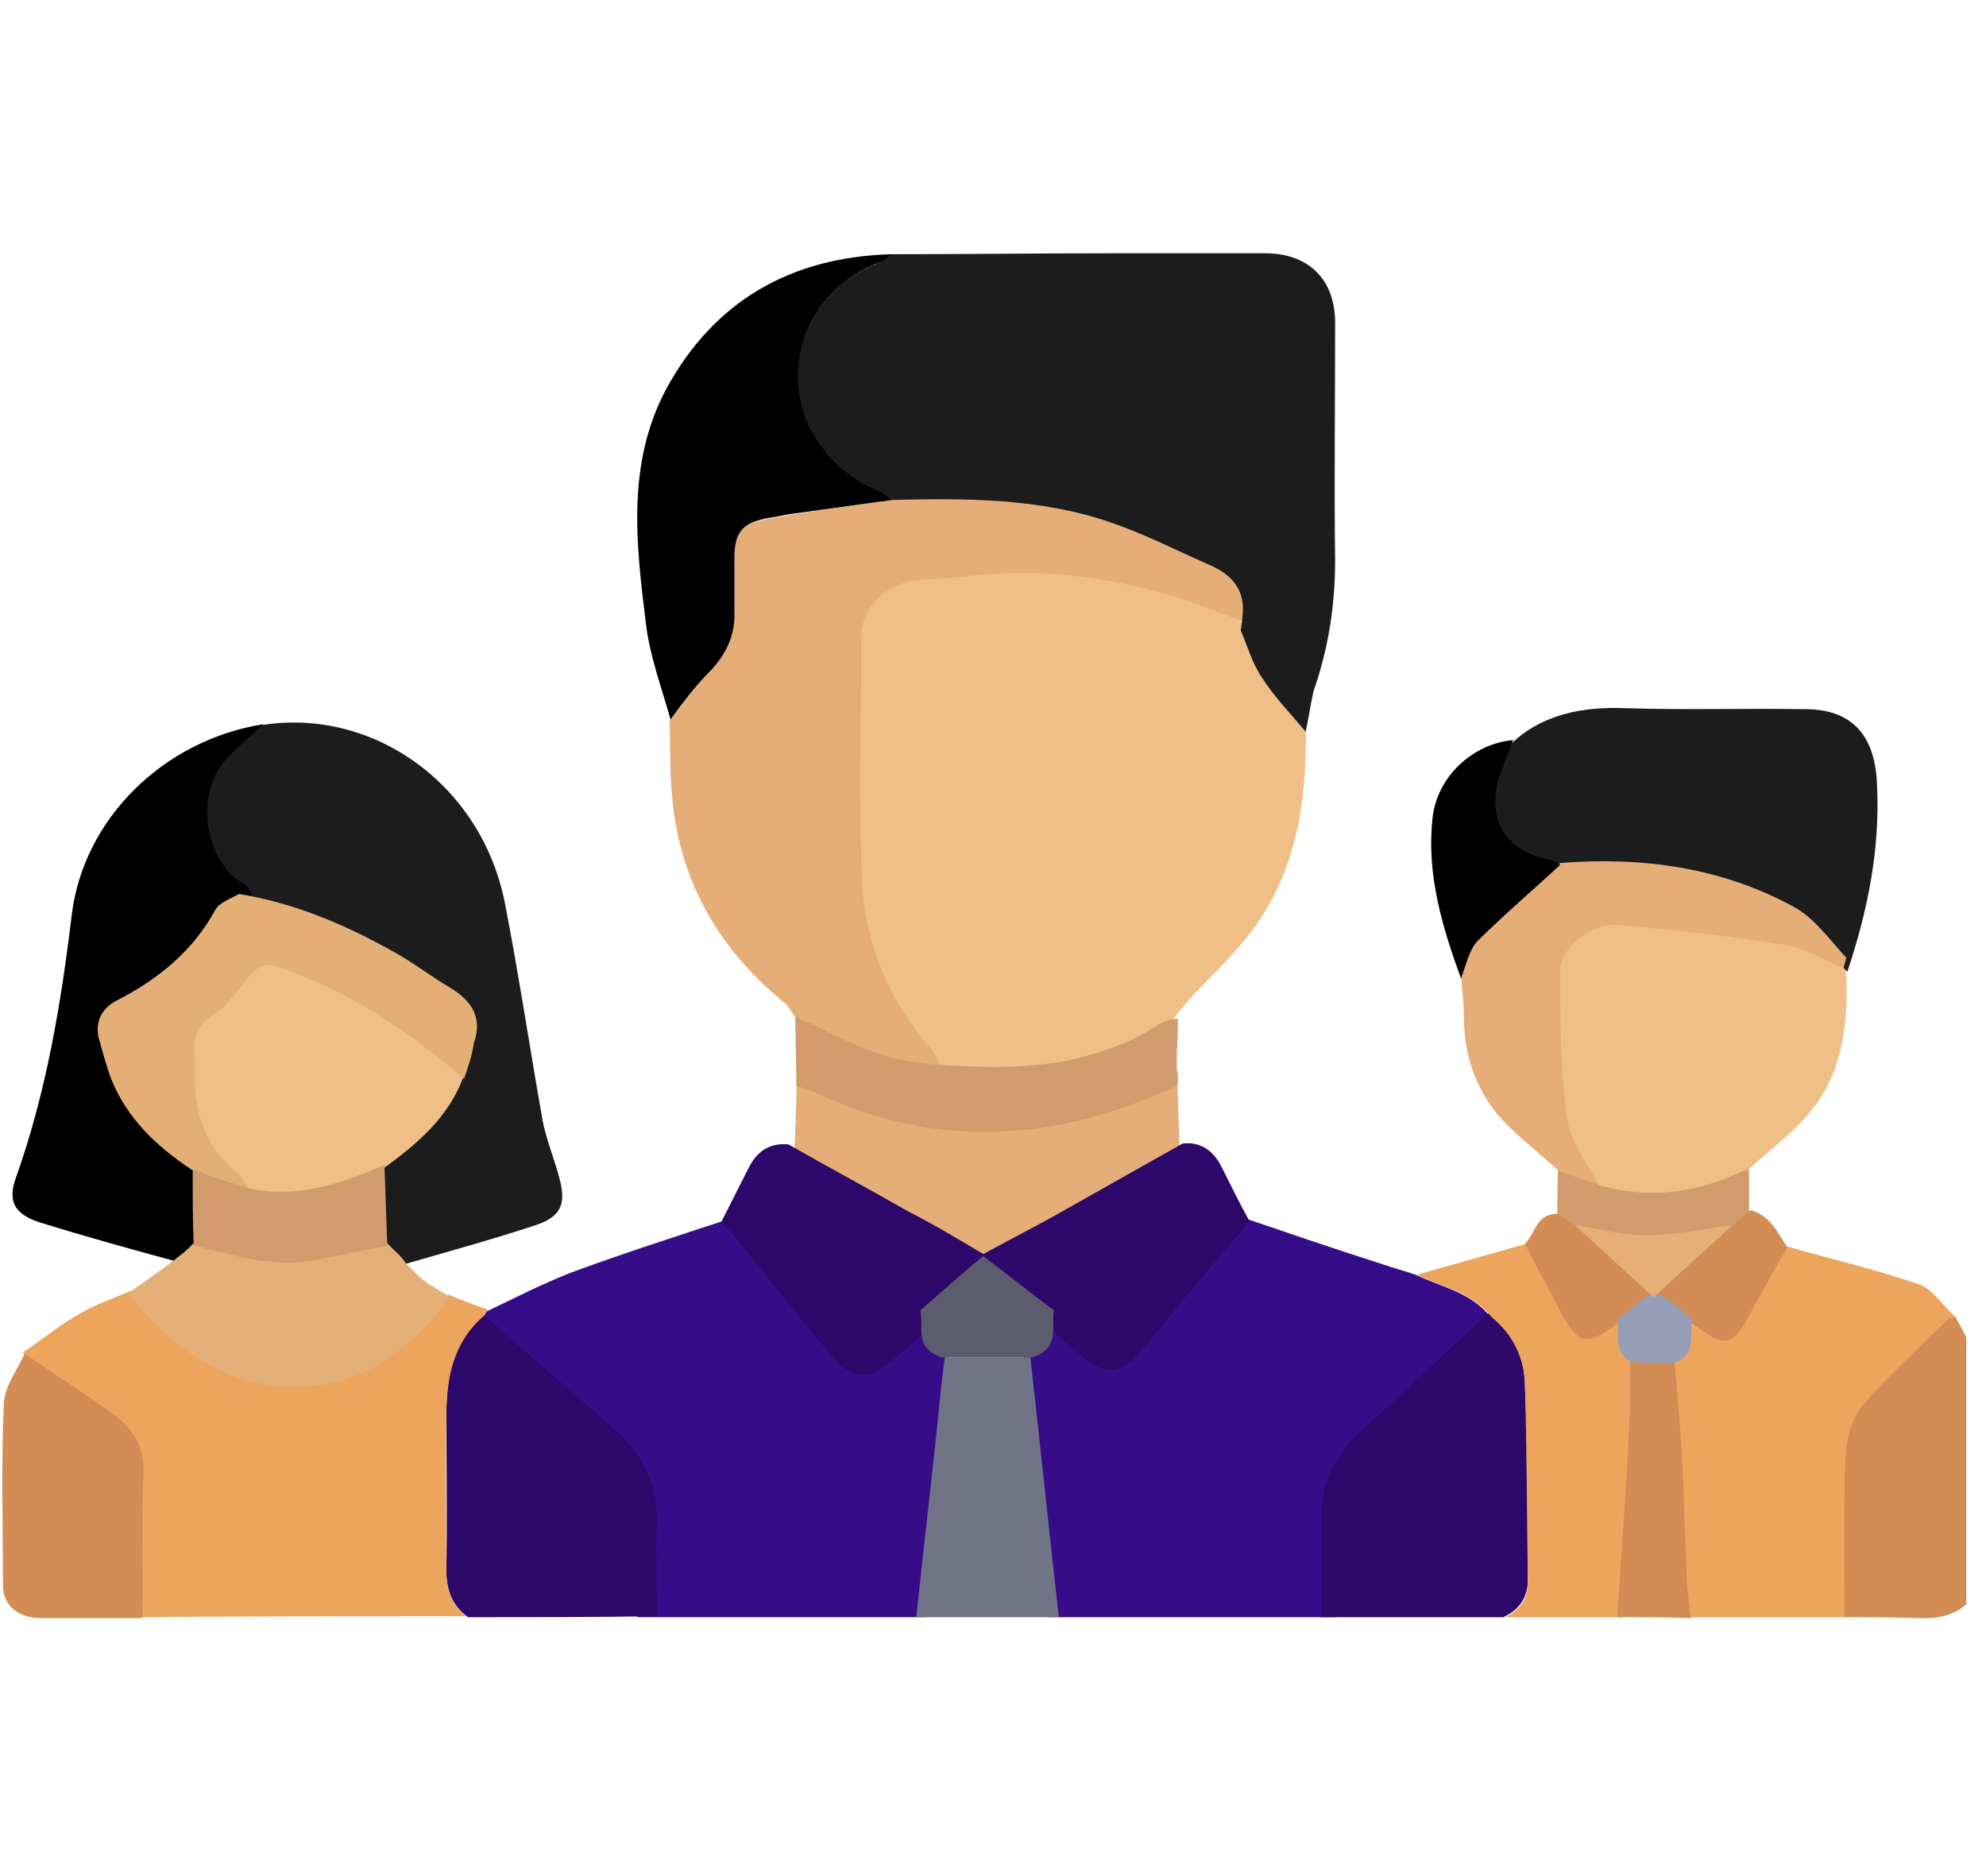 <svg width="90" height="85" viewBox="0 0 90 85" fill="none" xmlns="http://www.w3.org/2000/svg">
<g clip-path="url(#clip0_1_488)">
<path d="M59.167 32.343C59.256 35.785 58.944 39.142 56.806 42.075C55.959 43.222 54.89 44.2 53.91 45.263C53.687 45.517 53.331 45.942 53.152 46.197C52.929 46.24 52.662 46.58 52.484 46.708C50.524 48.025 48.474 48.237 46.113 48.492C44.865 48.62 43.573 48.45 42.281 48.407C42.103 48.11 41.969 47.77 41.702 47.472C39.786 45.262 38.672 42.67 38.539 39.865C38.361 36.125 38.494 32.343 38.494 28.602C38.494 27.285 39.519 26.18 40.9 25.968C41.613 25.883 42.37 25.883 43.083 25.797C46.558 25.372 49.944 25.797 53.286 26.817C54.221 27.115 55.157 27.497 56.093 27.837C56.405 28.56 56.672 29.325 57.117 30.005C57.741 30.812 58.499 31.535 59.167 32.343Z" fill="#EFBF87"/>
<path d="M59.167 33.15C58.499 32.343 57.786 31.62 57.207 30.727C56.761 30.09 56.538 29.282 56.226 28.56C56.449 27.413 56.004 26.562 54.934 26.052C53.42 25.33 51.905 24.523 50.301 23.97C47.093 22.865 43.752 22.865 40.365 22.95C40.143 22.823 39.92 22.61 39.653 22.525C38.45 22.015 37.559 21.207 36.935 20.145C35.108 17.17 36.445 13.217 39.742 11.943C39.964 11.857 40.143 11.688 40.321 11.518C43.662 11.518 46.959 11.475 50.301 11.475C52.662 11.475 54.979 11.475 57.34 11.475C59.301 11.475 60.504 12.665 60.504 14.62C60.504 18.233 60.459 21.845 60.504 25.415C60.504 27.455 60.192 29.41 59.523 31.323C59.39 31.918 59.301 32.555 59.167 33.15Z" fill="#1C1C1C"/>
<path d="M56.316 55.165C58.454 55.888 60.548 56.61 62.687 57.29C63.177 57.46 63.667 57.587 64.157 57.758C65.315 58.31 66.697 58.565 67.543 59.67C65.761 61.413 63.979 63.112 62.197 64.855C61.127 65.918 60.548 67.15 60.548 68.638C60.548 70.168 60.548 71.74 60.548 73.27C56.182 73.27 51.86 73.27 47.494 73.27C47.138 69.36 46.737 65.407 46.38 61.498C47.449 61.072 47.048 60.095 47.182 59.373C47.85 59.925 48.519 60.52 49.142 61.072C49.9 61.71 50.657 61.752 51.326 61.03C52.083 60.18 52.796 59.245 53.509 58.352C54.533 57.29 55.425 56.227 56.316 55.165Z" fill="#370C89"/>
<path d="M41.925 73.27C37.559 73.27 33.237 73.27 28.871 73.27C28.871 71.825 28.826 70.38 28.871 68.978C28.915 67.235 28.291 65.832 26.999 64.642C25.262 63.028 23.569 61.328 21.876 59.712C21.92 59.627 22.009 59.5 22.054 59.415C23.301 58.82 24.549 58.182 25.841 57.672C28.247 56.78 30.653 56.015 33.103 55.208C33.237 55.335 33.415 55.42 33.549 55.59C34.974 57.375 36.4 59.203 37.87 60.945C38.628 61.837 39.43 61.795 40.321 60.987C40.945 60.435 41.568 59.925 42.192 59.415C42.326 60.18 41.925 61.115 42.994 61.54C42.905 62.475 42.816 63.41 42.727 64.345C42.504 67.278 42.192 70.252 41.925 73.27Z" fill="#370C89"/>
<path d="M40.41 22.652C43.752 22.567 47.138 22.567 50.345 23.672C51.949 24.225 53.42 24.99 54.979 25.67C56.048 26.18 56.494 26.988 56.271 28.135C55.335 27.795 54.444 27.413 53.509 27.115C50.256 26.095 46.959 25.712 43.529 26.137C42.816 26.223 42.103 26.223 41.39 26.308C40.053 26.52 39.029 27.582 39.029 28.9C39.029 32.597 38.895 36.295 39.073 39.992C39.207 42.755 40.276 45.305 42.148 47.472C42.37 47.727 42.504 48.068 42.682 48.407C40.633 48.365 38.895 47.472 37.158 46.58C36.801 46.41 36.534 46.453 36.177 46.282C35.999 46.07 35.776 45.645 35.598 45.475C32.613 43.053 30.831 39.992 30.474 36.252C30.341 35.062 30.385 33.83 30.341 32.64C30.92 31.96 31.41 31.195 32.034 30.558C32.836 29.75 33.281 28.858 33.237 27.753C33.237 26.945 33.237 26.137 33.237 25.33C33.237 24.14 33.593 23.715 34.841 23.503C35.153 23.46 35.465 23.375 35.776 23.332C37.336 23.078 38.851 22.865 40.41 22.652Z" fill="#E5AE78"/>
<path d="M40.41 22.652C38.895 22.865 37.336 23.078 35.821 23.29C35.509 23.332 35.197 23.418 34.885 23.46C33.638 23.672 33.281 24.098 33.281 25.288C33.281 26.095 33.281 26.902 33.281 27.71C33.326 28.815 32.88 29.707 32.078 30.515C31.455 31.152 30.92 31.875 30.386 32.597C29.985 31.152 29.45 29.75 29.272 28.262C28.826 24.65 28.381 20.995 30.207 17.595C32.346 13.685 35.776 11.645 40.41 11.518C40.232 11.645 40.054 11.815 39.831 11.9C36.489 13.175 35.153 17 36.979 19.89C37.648 20.91 38.539 21.718 39.697 22.185C39.964 22.312 40.187 22.483 40.41 22.652Z" fill="black"/>
<path d="M21.207 73.27C20.45 72.718 20.227 71.995 20.227 71.145C20.272 68.722 20.227 66.343 20.227 63.92C20.272 62.305 20.45 60.733 21.92 59.585C23.791 61.242 25.796 62.943 27.668 64.6C29.093 65.79 29.806 67.235 29.762 68.935C29.717 70.38 29.762 71.825 29.762 73.228C26.91 73.27 24.059 73.27 21.207 73.27Z" fill="#2D0769"/>
<path d="M59.88 73.27C59.88 71.74 59.88 70.168 59.88 68.638C59.88 67.15 60.504 65.918 61.662 64.855C63.578 63.112 65.538 61.242 67.454 59.5C68.479 60.265 69.058 61.455 69.102 62.602C69.236 65.62 69.236 68.595 69.236 71.612C69.236 72.335 68.88 72.93 68.122 73.27C65.36 73.27 62.642 73.27 59.88 73.27Z" fill="#2D0769"/>
<path d="M53.331 48.492C53.375 49.343 53.42 51.297 53.464 52.19C51.593 53.252 49.722 54.315 47.85 55.335C46.737 55.93 45.667 56.525 44.553 57.12C43.395 56.398 42.192 55.675 41.034 54.995C39.385 54.06 37.692 53.125 35.999 52.19C36.044 51.34 36.088 49.385 36.133 48.492C36.445 48.62 36.801 48.705 37.113 48.833C41.39 50.83 45.756 51.085 50.256 49.682C51.281 49.385 52.306 48.917 53.331 48.492Z" fill="#E5AE78"/>
<path d="M44.242 56.992C45.4 56.355 46.558 55.76 47.717 55.123C49.677 54.017 51.638 52.913 53.598 51.807C54.489 51.722 55.023 52.19 55.38 52.913C55.781 53.72 56.182 54.528 56.627 55.335C55.692 56.44 54.712 57.587 53.776 58.693C53.019 59.627 52.261 60.605 51.459 61.498C50.746 62.263 49.944 62.22 49.142 61.54C48.43 60.945 47.761 60.35 47.048 59.755C46.113 58.905 45.177 58.013 44.242 57.163C44.242 57.078 44.242 57.035 44.242 56.992Z" fill="#2D0769"/>
<path d="M44.999 57.078C44.999 57.12 44.999 57.205 44.999 57.248C44.153 58.14 43.306 59.032 42.459 59.925C41.791 60.477 41.123 61.072 40.455 61.625C39.474 62.475 38.672 62.56 37.826 61.583C36.222 59.712 34.707 57.758 33.148 55.845C33.014 55.675 32.836 55.59 32.658 55.42C33.059 54.612 33.504 53.763 33.905 52.955C34.262 52.233 34.796 51.765 35.732 51.85C37.514 52.87 39.341 53.847 41.123 54.867C42.459 55.547 43.707 56.312 44.999 57.078Z" fill="#2D0769"/>
<path d="M41.524 73.27C41.836 70.295 42.192 67.278 42.504 64.302C42.593 63.367 42.682 62.432 42.816 61.498C44.108 61.498 45.4 61.498 46.692 61.498C47.138 65.407 47.538 69.36 47.984 73.27C45.801 73.27 43.662 73.27 41.524 73.27Z" fill="#717386"/>
<path d="M53.331 49.215C52.306 49.64 51.281 50.107 50.212 50.405C45.712 51.807 41.346 51.552 37.069 49.555C36.757 49.427 36.445 49.3 36.088 49.215C36.088 48.152 36.044 47.132 36.044 46.07C36.4 46.24 36.757 46.367 37.113 46.537C38.138 47.09 39.207 47.557 40.321 47.897C41.568 48.237 42.905 48.28 44.153 48.322C45.444 48.365 46.781 48.322 48.073 48.11C49.142 47.897 50.167 47.6 51.147 47.175C51.459 47.047 51.727 46.877 52.038 46.707C52.306 46.58 52.529 46.367 52.796 46.282C52.974 46.197 53.197 46.155 53.375 46.155C53.375 46.665 53.375 47.175 53.331 47.685C53.331 47.94 53.331 48.237 53.331 48.492C53.375 48.492 53.42 49.172 53.331 49.215Z" fill="#D19B6E"/>
<path d="M46.781 61.498C45.4 61.498 44.063 61.498 42.682 61.498C41.39 61.072 41.88 60.095 41.702 59.373C42.638 58.565 43.573 57.715 44.553 56.907C45.623 57.715 46.692 58.565 47.761 59.373C47.628 60.095 48.073 61.072 46.781 61.498Z" fill="#5D5C6E"/>
<path d="M22.099 59.33C22.054 59.415 21.965 59.542 21.92 59.627C20.584 60.775 20.272 62.305 20.227 63.877C20.183 66.3 20.227 68.68 20.227 71.103C20.227 71.953 20.405 72.675 21.118 73.228C16.039 73.228 11.005 73.228 5.926 73.27C5.926 71.06 5.881 68.85 5.926 66.64C5.97 65.493 5.436 64.642 4.544 63.92C3.386 63.028 2.183 62.178 1.025 61.285C1.916 60.69 2.718 60.01 3.653 59.5C4.366 59.075 5.168 58.82 5.926 58.48C8.064 61.583 11.628 62.9 15.371 61.965C17.42 61.455 19.069 60.265 20.316 58.65C20.896 58.905 21.475 59.117 22.099 59.33Z" fill="#EDA55D"/>
<path d="M11.406 32.938C16.574 31.832 21.831 35.36 22.9 41.013C23.524 44.242 24.014 47.515 24.593 50.788C24.772 51.68 25.128 52.53 25.351 53.38C25.663 54.528 25.44 55.123 24.282 55.505C22.232 56.185 20.183 56.737 18.133 57.333C17.821 56.95 17.554 56.525 17.242 56.142C17.198 55.123 17.153 54.145 17.108 53.125C18.623 52.02 20.049 50.83 20.673 48.96C20.851 48.45 20.985 47.94 21.207 47.43C21.608 46.282 21.118 45.517 20.183 44.922C19.425 44.413 18.712 43.903 17.955 43.435C15.772 42.117 13.455 41.097 10.871 40.672C10.782 40.502 10.693 40.29 10.559 40.205C8.866 39.227 8.465 36.21 9.668 34.68C10.158 34.042 10.826 33.49 11.406 32.938Z" fill="#1C1C1C"/>
<path d="M11.94 32.81C11.317 33.405 10.648 33.915 10.114 34.553C8.866 36.083 9.267 39.1 11.094 40.078C11.227 40.163 11.317 40.375 11.406 40.545C11.005 40.8 10.47 40.928 10.292 41.267C9.223 43.138 7.574 44.413 5.614 45.39C4.945 45.73 4.589 46.282 4.767 47.005C4.901 47.642 5.079 48.28 5.346 48.917C6.059 50.703 7.485 51.935 9.133 53.04C9.133 54.06 9.133 55.038 9.089 56.057C8.822 56.44 8.599 56.822 8.332 57.248C6.148 56.653 3.965 56.057 1.782 55.377C0.624 54.995 0.356 54.4 0.713 53.38C2.094 49.513 2.762 45.517 3.252 41.438C3.787 37.102 7.396 33.532 11.94 32.81Z" fill="black"/>
<path d="M8.732 56.355C8.866 56.398 9 56.1 9.133 56.142C10.826 56.568 12.52 57.078 14.302 56.695C15.371 56.483 16.44 56.483 17.509 56.27C17.821 56.653 18.133 56.822 18.401 57.248C18.668 57.502 18.935 57.8 19.203 58.013C19.514 58.267 20.049 58.523 20.405 58.778C19.158 60.435 17.376 62.093 15.282 62.602C11.539 63.538 8.02 61.625 5.836 58.565C6.594 58.055 8.465 56.737 8.732 56.355Z" fill="#E5AF78"/>
<path d="M1.114 61.328C2.406 62.22 3.742 63.07 4.99 63.962C5.97 64.642 6.549 65.493 6.505 66.683C6.416 68.892 6.505 71.103 6.46 73.312C4.945 73.312 3.386 73.312 1.871 73.312C0.802 73.312 0.134 72.718 0.134 71.825C0.134 69.062 0.045 66.3 0.178 63.538C0.223 62.773 0.802 62.05 1.114 61.328Z" fill="#D38D54"/>
<path d="M21.029 48.705C20.361 50.617 18.891 51.85 17.287 52.998C15.282 53.847 13.277 54.358 11.094 53.847C10.916 53.593 10.737 53.252 10.47 53.04C9.445 52.19 8.866 51.085 8.643 49.81C8.51 49.045 8.643 48.195 8.554 47.43C8.51 46.623 8.732 46.07 9.445 45.645C9.846 45.39 10.203 45.008 10.47 44.625C11.584 43.18 11.628 43.138 13.366 43.86C13.5 43.903 13.633 43.987 13.767 44.03C16.529 45.093 18.891 46.792 21.029 48.705Z" fill="#EFBF87"/>
<path d="M21.029 48.875C18.891 47.047 16.618 45.432 13.945 44.328C13.812 44.285 13.678 44.2 13.544 44.157C11.896 43.477 11.807 43.52 10.737 44.922C10.425 45.305 10.114 45.688 9.713 45.943C9 46.367 8.777 46.877 8.822 47.642C8.866 48.407 8.777 49.215 8.911 49.938C9.089 51.17 9.668 52.233 10.693 53.083C10.96 53.295 11.094 53.593 11.272 53.847C10.425 53.55 9.579 53.295 8.688 52.998C7.084 51.935 5.747 50.66 5.035 48.875C4.812 48.28 4.634 47.6 4.455 46.962C4.322 46.24 4.634 45.688 5.257 45.347C7.173 44.37 8.732 43.095 9.757 41.225C9.935 40.885 10.47 40.715 10.826 40.502C13.455 40.928 15.861 41.99 18.089 43.265C18.891 43.733 19.604 44.285 20.405 44.752C21.386 45.347 21.876 46.112 21.475 47.26C21.386 47.855 21.207 48.365 21.029 48.875Z" fill="#E4AE77"/>
<path d="M8.732 52.998C9.579 53.295 10.425 53.55 11.317 53.847C13.455 54.315 15.46 53.635 17.42 52.785C17.465 53.805 17.509 55.42 17.554 56.44C16.485 56.653 15.415 56.865 14.346 57.078C12.564 57.46 10.871 56.95 9.178 56.525C9.044 56.483 8.911 56.44 8.777 56.398C8.732 55.462 8.732 54.017 8.732 52.998Z" fill="#D19B6E"/>
<path d="M79.261 55.038C78.993 55.335 78.77 55.59 78.503 55.888C77.211 56.1 75.874 56.482 74.582 56.482C73.513 56.482 72.444 56.1 71.375 55.888C71.107 55.675 70.84 55.42 70.573 55.207C70.573 54.357 70.573 53.55 70.617 52.7C71.241 52.998 71.82 53.252 72.444 53.55C74.627 54.358 76.721 54.102 78.77 52.913C78.904 52.828 79.082 52.785 79.261 52.7C79.261 53.465 79.261 54.273 79.261 55.038Z" fill="#D19B6E"/>
<path d="M89.33 72.463C88.706 73.185 87.859 73.355 86.924 73.312C85.721 73.27 84.473 73.27 83.27 73.27C83.27 70.847 83.181 68.425 83.315 66.002C83.359 65.237 83.582 64.302 84.117 63.708C85.364 62.305 86.879 61.072 88.26 59.755C88.35 59.67 88.483 59.67 88.617 59.67C88.84 60.095 89.107 60.562 89.33 60.987C89.33 64.812 89.33 68.638 89.33 72.463Z" fill="#D38D54"/>
<path d="M83.627 43.648C83.805 45.9 83.627 48.407 82.112 50.278C81.31 51.297 80.196 52.105 79.216 52.998C79.038 53.04 78.86 53.083 78.726 53.167C76.677 54.102 74.582 54.315 72.399 53.678C71.909 52.7 71.107 51.722 70.974 50.703C70.706 48.492 70.662 46.197 70.662 43.945C70.662 42.925 72.177 41.565 73.246 41.65C75.785 41.905 78.325 42.16 80.865 42.542C81.889 42.755 82.736 43.307 83.627 43.648Z" fill="#EFBF87"/>
<path d="M88.617 59.67C88.528 59.712 88.35 59.712 88.305 59.755C86.968 61.072 85.587 62.305 84.384 63.708C83.894 64.302 83.671 65.195 83.627 66.002C83.538 68.425 83.582 70.847 83.582 73.27C81.176 73.27 78.815 73.27 76.409 73.27C76.365 72.76 76.275 72.25 76.275 71.698C76.186 69.785 76.186 67.915 76.097 66.002C76.008 64.515 75.874 62.985 75.785 61.498C76.677 61.2 76.409 60.435 76.454 59.84C76.677 60.01 76.855 60.138 77.077 60.265C78.013 60.903 78.325 60.818 78.904 59.84C79.572 58.735 80.196 57.587 80.865 56.44C82.914 57.035 85.008 57.502 87.057 58.225C87.637 58.48 88.082 59.203 88.617 59.67Z" fill="#EDA55D"/>
<path d="M68.434 33.745C69.86 32.343 71.776 32.002 73.691 32.087C76.409 32.172 79.082 32.087 81.8 32.13C83.894 32.13 84.919 33.278 85.052 35.36C85.231 38.377 84.651 41.225 83.716 44.03C82.914 43.222 82.29 42.16 81.355 41.608C78.102 39.695 74.493 39.142 70.751 39.483C70.617 39.398 70.528 39.312 70.394 39.27C68.434 38.888 67.365 37.528 67.81 35.572C67.899 34.892 68.167 34.425 68.434 33.745Z" fill="#1C1C1C"/>
<path d="M70.706 39.1C74.449 38.803 78.058 39.312 81.31 41.097C82.246 41.608 82.914 42.585 83.671 43.392C83.627 43.562 83.582 43.69 83.538 43.86C82.647 43.477 81.8 42.968 80.865 42.797C78.325 42.415 75.785 42.117 73.246 41.905C72.177 41.82 70.706 42.925 70.706 43.945C70.706 46.197 70.706 48.45 71.018 50.703C71.152 51.722 71.954 52.7 72.444 53.678C71.82 53.465 71.241 53.252 70.617 53.04C69.726 52.19 68.701 51.468 67.899 50.532C66.83 49.258 66.34 47.727 66.34 46.07C66.34 45.432 66.251 44.795 66.206 44.2C66.474 43.648 66.563 42.925 66.964 42.5C68.167 41.31 69.459 40.248 70.706 39.1Z" fill="#E5AE78"/>
<path d="M68.211 73.27C68.924 72.93 69.281 72.335 69.236 71.612C69.192 68.595 69.192 65.62 69.102 62.602C69.058 61.455 68.523 60.435 67.588 59.67C66.741 58.565 65.36 58.31 64.201 57.758C65.85 57.29 67.499 56.822 69.147 56.355C69.637 57.333 70.083 57.843 70.617 58.778C71.553 60.562 71.865 60.903 73.513 59.67C73.558 60.265 73.335 61.115 74.048 61.498C74.048 62.56 74.048 63.665 74.003 64.728C73.87 67.575 73.691 70.422 73.513 73.27C71.731 73.27 69.949 73.27 68.211 73.27Z" fill="#EDA55D"/>
<path d="M73.469 59.84C71.82 61.072 71.553 60.987 70.617 59.245C70.127 58.267 69.593 57.333 69.102 56.355C69.593 55.888 69.593 54.995 70.573 54.995C70.84 55.165 71.107 55.335 71.375 55.505C72.533 56.568 73.736 57.248 74.984 58.352C76.231 57.205 77.389 56.568 78.548 55.505C78.815 55.292 79.038 55.08 79.305 54.825C80.196 55.038 80.597 55.888 80.998 56.525C80.33 57.672 79.662 58.862 79.038 60.01C78.459 60.987 78.013 60.903 77.078 60.265C76.855 60.138 76.677 59.968 76.454 59.84C74.672 58.523 75.162 58.565 73.469 59.84Z" fill="#D38D54"/>
<path d="M70.706 39.185C69.459 40.333 68.167 41.438 66.964 42.627C66.563 43.053 66.429 43.775 66.206 44.328C65.36 41.99 64.647 39.653 64.914 37.102C65.093 35.233 66.697 33.703 68.568 33.532C68.345 34.17 68.033 34.807 67.855 35.487C67.454 37.358 68.345 38.59 70.305 38.972C70.484 39.015 70.573 39.142 70.706 39.185Z" fill="black"/>
<path d="M73.29 73.27C73.469 70.422 73.691 67.575 73.825 64.728C73.87 63.665 73.87 62.56 73.87 61.498C74.538 61.498 75.206 61.498 75.874 61.54C76.008 63.028 76.142 64.558 76.231 66.045C76.32 67.957 76.365 69.828 76.454 71.74C76.498 72.25 76.543 72.76 76.632 73.312C75.518 73.27 74.404 73.27 73.29 73.27Z" fill="#D38D54"/>
<path d="M75.874 61.752C75.206 61.752 74.538 61.752 73.914 61.71C73.112 61.242 73.379 60.477 73.335 59.755C75.251 58.267 74.716 58.182 76.676 59.755C76.543 60.52 76.899 61.37 75.874 61.752Z" fill="#969DB6"/>
<path d="M71.375 55.505C72.444 55.675 73.513 55.972 74.582 55.972C75.874 55.972 77.211 55.675 78.503 55.505C77.345 56.568 76.186 57.63 74.939 58.778C73.691 57.63 72.533 56.568 71.375 55.505Z" fill="#E5AF78"/>
</g>
<defs>
<clipPath id="clip0_1_488">
<rect width="89.107" height="85" fill="white"/>
</clipPath>
</defs>
</svg>

